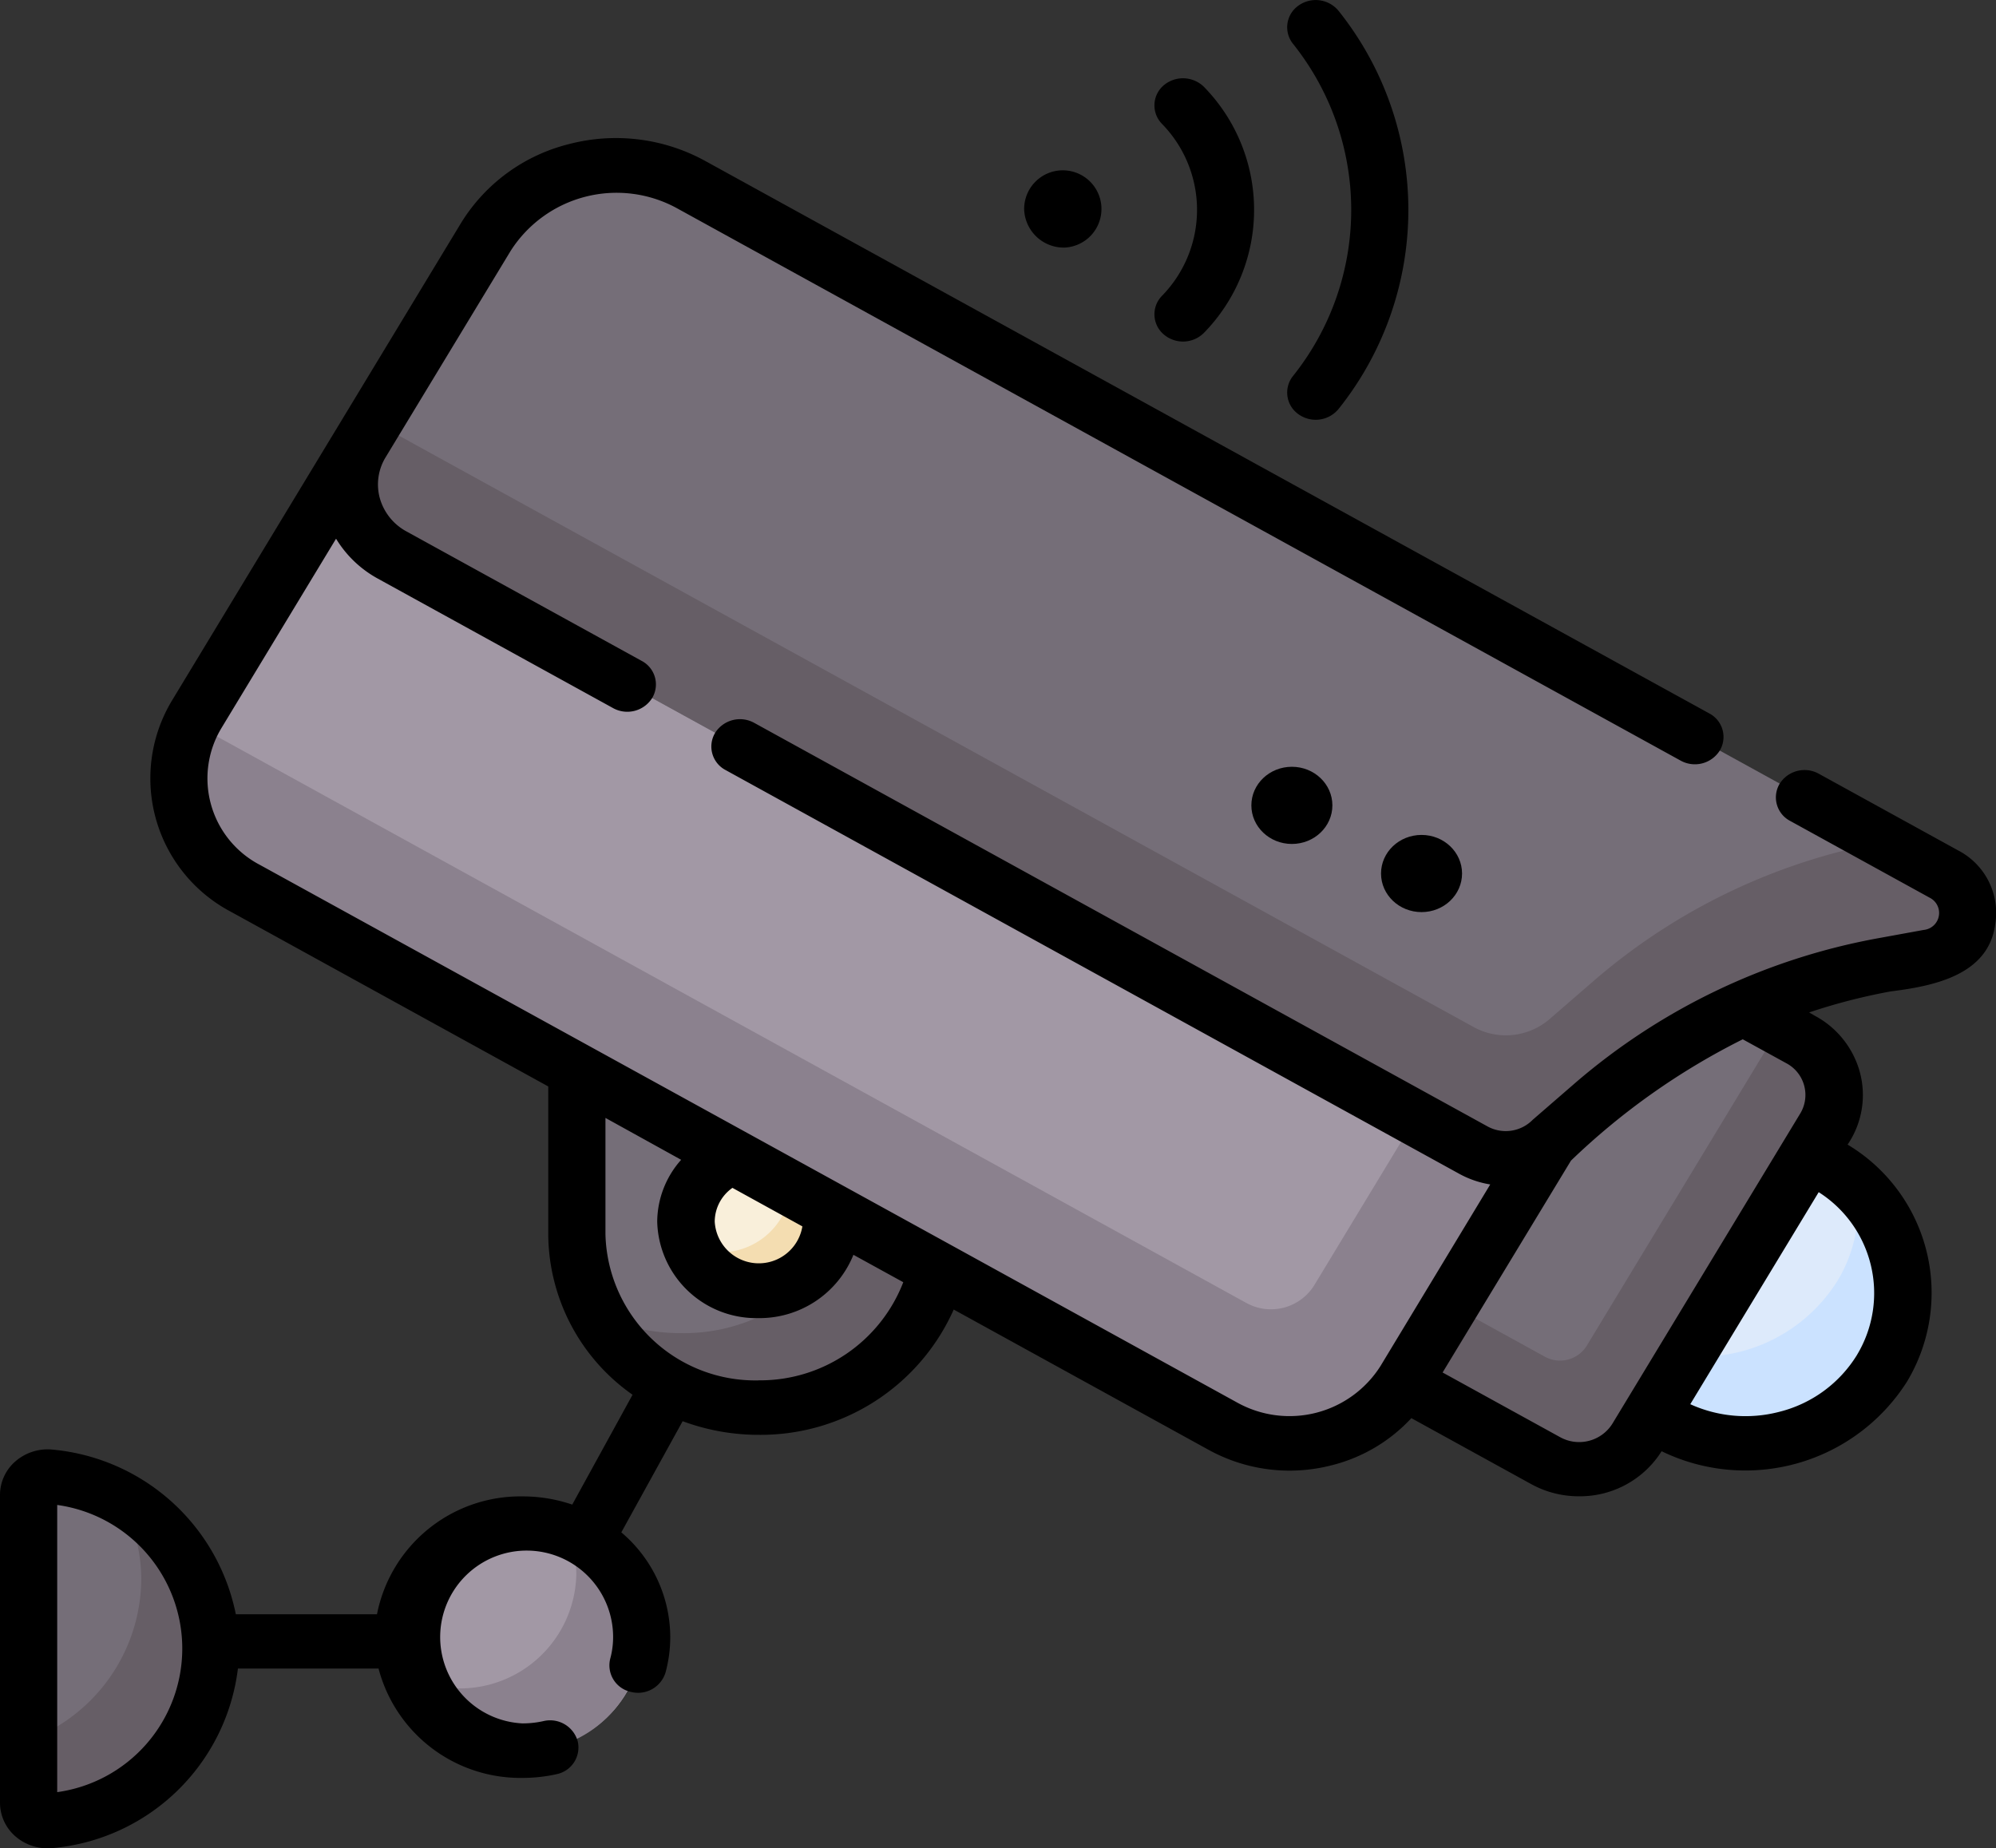 <svg xmlns="http://www.w3.org/2000/svg" width="33.356" height="30.894" viewBox="0 0 33.356 30.894">
  <rect x="0" y="0" width="33.356" height="30.894" fill="#333333" stroke="none"/>
  <g id="Group_1676" data-name="Group 1676" transform="translate(-395.133 -1574.06)">
    <g id="Group_119" data-name="Group 119" transform="translate(404.774 1590.992)">
      <path id="Path_6088" data-name="Path 6088" d="M151.018,286.5a2.97,2.97,0,0,1-3.039-2.9v-3.7l6.077,3.7A2.97,2.97,0,0,1,151.018,286.5Z" transform="translate(-147.979 -279.911)" fill="#756e78"/>
    </g>
    <g id="Group_120" data-name="Group 120" transform="translate(405.114 1593.875)">
      <path id="Path_6089" data-name="Path 6089" d="M157.594,326.339a3,3,0,0,1-3.005,2.467,3.144,3.144,0,0,1-1.4-.324,3.058,3.058,0,0,0,2.7,1.567,2.97,2.97,0,0,0,3.039-2.9Z" transform="translate(-153.193 -326.339)" fill="#665e66"/>
    </g>
    <g id="Group_121" data-name="Group 121" transform="translate(395.611 1598.739)">
      <path id="Path_6090" data-name="Path 6090" d="M10.374,407.535a2.951,2.951,0,0,1-2.682,2.877.314.314,0,0,1-.356-.3v-5.15a.314.314,0,0,1,.356-.3A2.951,2.951,0,0,1,10.374,407.535Z" transform="translate(-7.335 -404.655)" fill="#756e78"/>
    </g>
    <g id="Group_122" data-name="Group 122" transform="translate(395.611 1599.115)">
      <path id="Path_6091" data-name="Path 6091" d="M8.865,410.7a2.777,2.777,0,0,1,.353,1.355,2.9,2.9,0,0,1-1.883,2.68v1.044a.314.314,0,0,0,.356.3,2.951,2.951,0,0,0,2.682-2.877,2.874,2.874,0,0,0-1.509-2.5Z" transform="translate(-7.335 -410.703)" fill="#665e66"/>
    </g>
    <g id="Group_123" data-name="Group 123" transform="translate(401.874 1599.525)">
      <ellipse id="Ellipse_9" data-name="Ellipse 9" cx="1.992" cy="1.899" rx="1.992" ry="1.899" fill="#a298a5"/>
    </g>
    <g id="Group_124" data-name="Group 124" transform="translate(402.021 1599.665)">
      <path id="Path_6092" data-name="Path 6092" d="M108.315,419.561a1.816,1.816,0,0,1,.147.715,1.947,1.947,0,0,1-1.992,1.9,2.072,2.072,0,0,1-.75-.14,1.994,1.994,0,0,0,1.845,1.184,1.947,1.947,0,0,0,1.992-1.9A1.9,1.9,0,0,0,108.315,419.561Z" transform="translate(-105.719 -419.561)" fill="#8b818e"/>
    </g>
    <g id="Group_125" data-name="Group 125" transform="translate(406.599 1593.317)">
      <ellipse id="Ellipse_10" data-name="Ellipse 10" cx="1.213" cy="1.157" rx="1.213" ry="1.157" fill="#f9efda"/>
    </g>
    <g id="Group_126" data-name="Group 126" transform="translate(406.688 1593.402)">
      <path id="Path_6093" data-name="Path 6093" d="M178.941,318.717a1.1,1.1,0,0,1,.089.433,1.186,1.186,0,0,1-1.213,1.157,1.26,1.26,0,0,1-.455-.085,1.214,1.214,0,0,0,1.124.723,1.186,1.186,0,0,0,1.213-1.157A1.158,1.158,0,0,0,178.941,318.717Z" transform="translate(-177.362 -318.717)" fill="#f4ddb1"/>
    </g>
    <g id="Group_127" data-name="Group 127" transform="translate(420.873 1592.402)">
      <path id="Path_6094" data-name="Path 6094" d="M397.942,302.677l1.893,1.042a2.446,2.446,0,0,1,.963,3.427,2.7,2.7,0,0,1-3.595.918l-1.893-1.042a.415.415,0,0,1-.163-.581l2.185-3.609A.458.458,0,0,1,397.942,302.677Z" transform="translate(-395.087 -302.62)" fill="#ddeafb"/>
    </g>
    <g id="Group_128" data-name="Group 128" transform="translate(420.873 1593.898)">
      <path id="Path_6095" data-name="Path 6095" d="M400.377,326.707a2.4,2.4,0,0,1-.33,1.579,2.7,2.7,0,0,1-3.595.918l-1.058-.582-.248.41a.415.415,0,0,0,.163.581l1.893,1.042a2.7,2.7,0,0,0,3.595-.918A2.423,2.423,0,0,0,400.377,326.707Z" transform="translate(-395.086 -326.707)" fill="#cbe2ff"/>
    </g>
    <g id="Group_129" data-name="Group 129" transform="translate(415.958 1588.679)">
      <path id="Path_6096" data-name="Path 6096" d="M323.918,242.682l4.987,2.745a1.061,1.061,0,0,1,.418,1.486l-3.12,5.152a1.172,1.172,0,0,1-1.559.4l-4.987-2.745Z" transform="translate(-319.657 -242.682)" fill="#756e78"/>
    </g>
    <path id="Path_6097" data-name="Path 6097" d="M328.9,284.091l-.335-.185-3.219,5.316a.526.526,0,0,1-.7.179l-4.208-2.316-.786,1.3,4.987,2.745a1.172,1.172,0,0,0,1.559-.4l3.12-5.152A1.061,1.061,0,0,0,328.9,284.091Z" transform="translate(96.302 1307.334)" fill="#665e66"/>
    <g id="Group_130" data-name="Group 130" transform="translate(398.137 1581.138)">
      <path id="Path_6098" data-name="Path 6098" d="M63.5,137.99l-16.25-8.944a2.119,2.119,0,0,1-.835-2.969l2.92-4.822,20.2,11.118-2.92,4.822A2.342,2.342,0,0,1,63.5,137.99Z" transform="translate(-46.106 -121.254)" fill="#a298a5"/>
    </g>
    <path id="Path_6099" data-name="Path 6099" d="M67.68,206.9l-2.614,4.317a.851.851,0,0,1-1.132.289l-17.507-9.636q-.055-.031-.108-.064a2.123,2.123,0,0,0,.932,2.789l16.25,8.944a2.342,2.342,0,0,0,3.115-.8l2.92-4.822Z" transform="translate(352.026 1384.331)" fill="#8b818e"/>
    <g id="Group_131" data-name="Group 131" transform="translate(400.971 1576.824)">
      <path id="Path_6100" data-name="Path 6100" d="M108.4,68.264,90.322,58.316a1.334,1.334,0,0,1-.525-1.869L91.884,53a2.58,2.58,0,0,1,3.432-.877l20.937,11.524a.737.737,0,0,1-.245,1.381l-.735.134a10.206,10.206,0,0,0-4.853,2.311l-.762.66a1.118,1.118,0,0,1-1.262.129Z" transform="translate(-89.604 -51.803)" fill="#756e78"/>
    </g>
    <g id="Group_132" data-name="Group 132" transform="translate(400.971 1581.073)">
      <path id="Path_6101" data-name="Path 6101" d="M116.253,127.817l-.983-.541a10.206,10.206,0,0,0-4.851,2.31l-.762.66a1.118,1.118,0,0,1-1.262.129l-18.073-9.947a1.435,1.435,0,0,1-.287-.207l-.239.394a1.334,1.334,0,0,0,.525,1.869l18.073,9.947a1.118,1.118,0,0,0,1.262-.129l.762-.66a10.206,10.206,0,0,1,4.853-2.311l.735-.134A.737.737,0,0,0,116.253,127.817Z" transform="translate(-89.605 -120.221)" fill="#665e66"/>
    </g>
    <g id="Group_133" data-name="Group 133" transform="translate(395.133 1574.06)">
      <path id="Path_6102" data-name="Path 6102" d="M32.725,56.361l-2.331-1.283a.491.491,0,0,0-.653.167.444.444,0,0,0,.175.622l2.331,1.283a.285.285,0,0,1-.1.539l-.735.134a10.688,10.688,0,0,0-5.085,2.421l-.713.618a.632.632,0,0,1-.75.114l-12.26-6.748a.491.491,0,0,0-.653.167.444.444,0,0,0,.175.622l12.26,6.748a1.609,1.609,0,0,0,.518.178L23.07,64.978a1.8,1.8,0,0,1-2.394.611l-4.788-2.636h0L4.34,56.6A1.63,1.63,0,0,1,3.7,54.316L5.616,51.15a1.859,1.859,0,0,0,.7.668l3.929,2.163a.491.491,0,0,0,.653-.167.444.444,0,0,0-.175-.622L6.794,51.029a.914.914,0,0,1-.446-.554.87.87,0,0,1,.1-.692l2.087-3.446a2.1,2.1,0,0,1,2.779-.71l16.772,9.232a.491.491,0,0,0,.653-.167.444.444,0,0,0-.175-.622L11.787,44.837a3.1,3.1,0,0,0-2.269-.285A2.956,2.956,0,0,0,7.7,45.881L2.871,53.86a2.52,2.52,0,0,0,.991,3.527l5.3,2.918v2.471a3.3,3.3,0,0,0,1.409,2.682L9.563,67.294a2.566,2.566,0,0,0-.83-.137A2.442,2.442,0,0,0,6.3,69.127H3.941A3.447,3.447,0,0,0,.889,66.376a.823.823,0,0,0-.622.187A.745.745,0,0,0,0,67.13v5.15a.745.745,0,0,0,.267.567.824.824,0,0,0,.622.187,3.431,3.431,0,0,0,3.087-3H6.326a2.451,2.451,0,0,0,2.407,1.828A2.589,2.589,0,0,0,9.3,71.8a.455.455,0,0,0,.355-.548.479.479,0,0,0-.575-.339,1.589,1.589,0,0,1-.348.038,1.445,1.445,0,1,1,1.514-1.444,1.384,1.384,0,0,1-.048.362.454.454,0,0,0,.343.555.48.48,0,0,0,.582-.327,2.258,2.258,0,0,0,.078-.59,2.3,2.3,0,0,0-.818-1.749L11.408,65.9a3.648,3.648,0,0,0,1.271.228,3.533,3.533,0,0,0,3.259-2.094l4.26,2.345a2.807,2.807,0,0,0,2.055.258,2.711,2.711,0,0,0,1.333-.788l2.009,1.106a1.644,1.644,0,0,0,.794.2,1.612,1.612,0,0,0,1.379-.753,3.2,3.2,0,0,0,4.1-1.162,2.887,2.887,0,0,0-.992-3.963,1.471,1.471,0,0,0,.2-1.228,1.521,1.521,0,0,0-.743-.923l-.1-.058a9.912,9.912,0,0,1,1.366-.352c.735-.091,1.628-.28,1.743-1.115A1.175,1.175,0,0,0,32.725,56.361ZM.956,72.1v-4.8a2.423,2.423,0,0,1,0,4.8ZM12.24,62l1.169.644a.738.738,0,0,1-1.465-.081A.694.694,0,0,1,12.24,62Zm.439,3.218a2.506,2.506,0,0,1-2.561-2.441V60.831l1.265.7a1.57,1.57,0,0,0-.4,1.034,1.655,1.655,0,0,0,1.691,1.612,1.692,1.692,0,0,0,1.588-1.058l.833.458A2.564,2.564,0,0,1,12.679,65.217Zm18.357-.43a2.13,2.13,0,0,1-1.308.957,2.233,2.233,0,0,1-1.481-.129l2.146-3.544A2,2,0,0,1,31.036,64.787Zm-1.18-4.869a.6.6,0,0,1,.233.831l-3.145,5.194a.656.656,0,0,1-.872.223l-1.964-1.081,2.145-3.541a11.627,11.627,0,0,1,2.871-2.028Z" transform="translate(0 -42.146)"/>
      <ellipse id="Ellipse_11" data-name="Ellipse 11" cx="0.677" cy="0.645" rx="0.677" ry="0.645" transform="translate(20.912 12.816)"/>
      <ellipse id="Ellipse_12" data-name="Ellipse 12" cx="0.677" cy="0.645" rx="0.677" ry="0.645" transform="translate(23.079 13.955)"/>
      <path id="Path_6103" data-name="Path 6103" d="M263.382,54.415a.646.646,0,1,0-.677-.645A.662.662,0,0,0,263.382,54.415Z" transform="translate(-245.59 -50.277)"/>
      <path id="Path_6104" data-name="Path 6104" d="M330.371,14.217a.494.494,0,0,0,.669-.088,5.329,5.329,0,0,0,0-6.655.494.494,0,0,0-.669-.088.442.442,0,0,0-.093.638,4.448,4.448,0,0,1,0,5.555A.442.442,0,0,0,330.371,14.217Z" transform="translate(-308.671 -7.293)"/>
      <path id="Path_6105" data-name="Path 6105" d="M296.277,32.619a.494.494,0,0,0,.675-.026,2.941,2.941,0,0,0,0-4.109.5.5,0,0,0-.675-.026.441.441,0,0,0-.027.644,2.056,2.056,0,0,1,0,2.873A.441.441,0,0,0,296.277,32.619Z" transform="translate(-276.831 -27.031)"/>
    </g>
  </g>
</svg>
